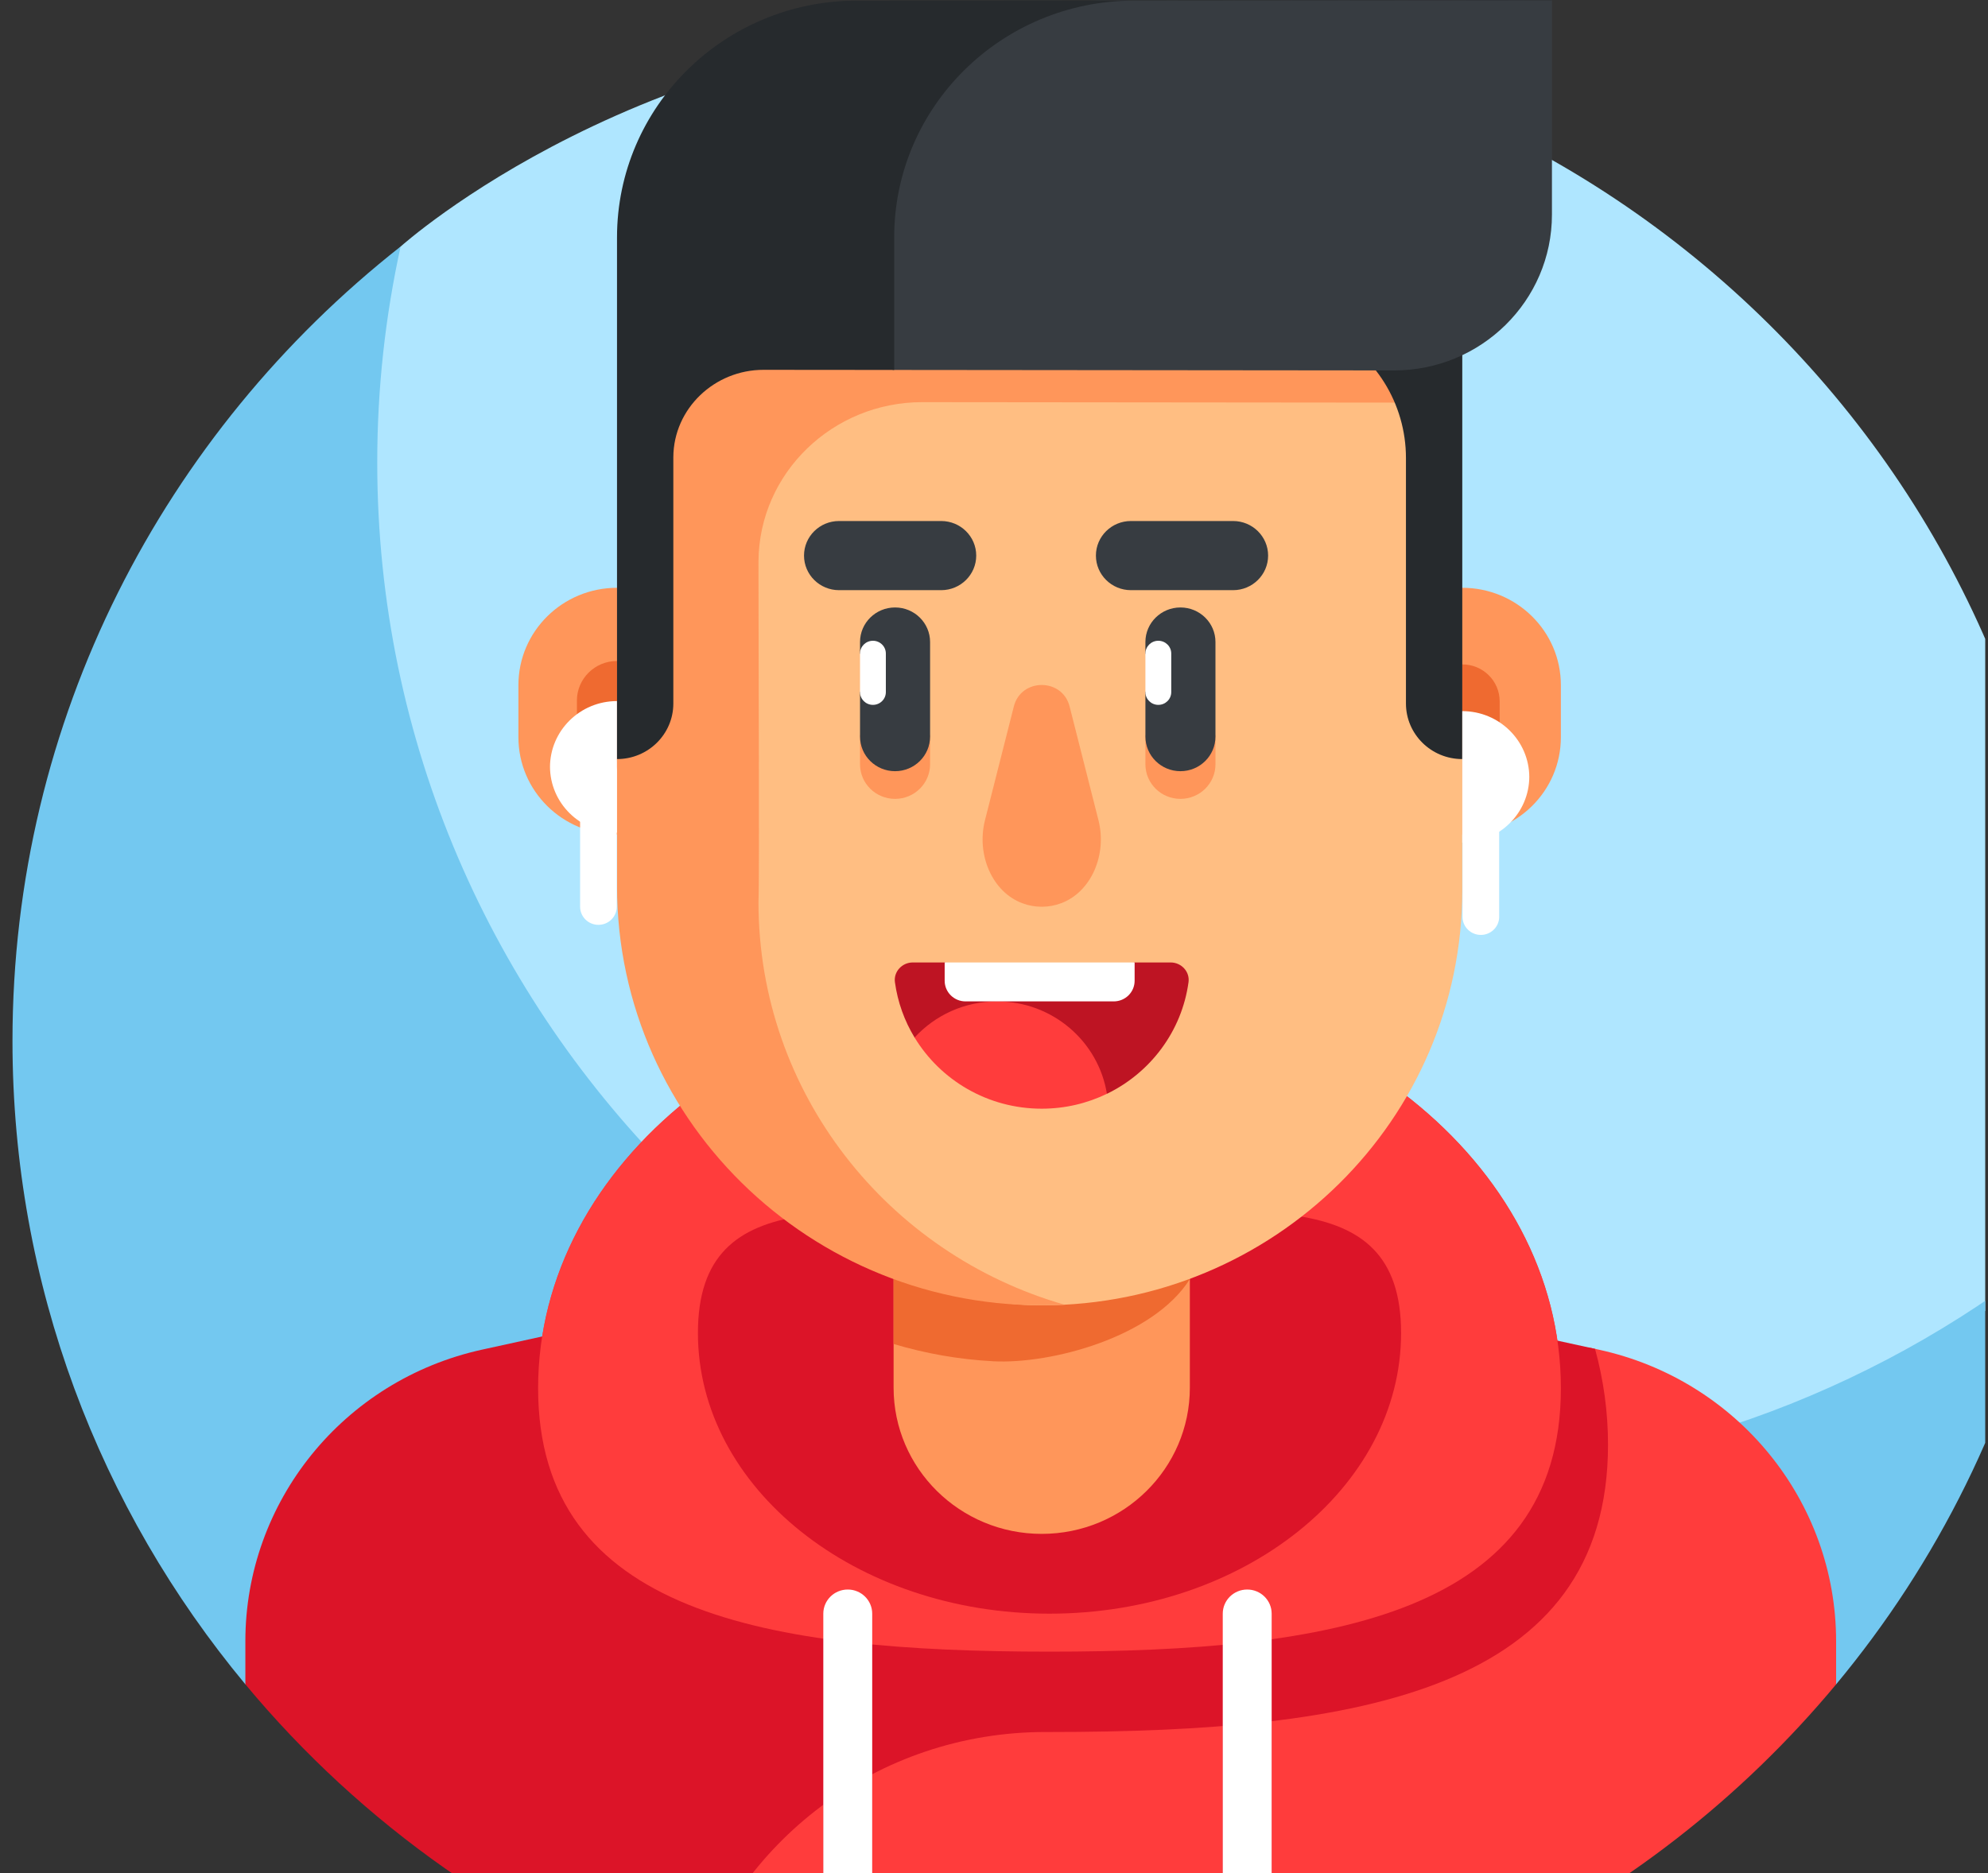 <svg width="87" height="82" viewBox="0 0 87 82" fill="none" xmlns="http://www.w3.org/2000/svg">
<rect x="0" y="0" width="87" height="82" fill="#333333" stroke="none"/>
<g clip-path="url(#clip0_1:439)">
<path d="M45.546 1.13C28.228 1.13 17.561 10.776 17.532 10.792C17.532 10.792 17.088 11.338 17.005 11.702C16.331 14.655 15.702 18.613 15.702 21.502C15.702 46.042 36.66 65.931 61.513 65.931C71.083 65.931 81.731 61.402 88.857 55.957C89.016 55.835 89.522 55.016 89.522 55.016C89.553 54.827 90.546 50.925 90.546 45.565C90.546 21.024 70.398 1.13 45.546 1.13Z" fill="#AFE6FF"/>
<path d="M61.509 64.677C36.656 64.677 16.509 44.783 16.509 20.242C16.509 16.999 16.863 13.838 17.532 10.792C7.182 18.933 0.546 31.484 0.546 45.565C0.546 56.255 4.369 66.064 10.738 73.73L80.353 73.731C84.777 68.408 87.982 62.037 89.522 55.016C81.835 61.062 72.1 64.677 61.509 64.677Z" fill="#73C8F0"/>
<path d="M63.993 36.532H63.815L62.595 30.613L63.815 25.73H63.993C66.376 25.73 68.308 27.638 68.308 29.991V32.272C68.308 34.625 66.376 36.532 63.993 36.532Z" fill="#FF965A"/>
<path d="M45.929 78.64C58.288 78.64 68.308 70.638 68.308 60.766C68.308 50.895 58.288 42.892 45.929 42.892C33.569 42.892 23.549 50.895 23.549 60.766C23.549 70.638 33.569 78.64 45.929 78.64Z" fill="#FF3C3C"/>
<path d="M69.976 59.082L69.559 58.991L55.233 58.321C41.469 57.677 29.953 68.522 29.953 82.129V87.256C34.812 89.028 40.063 90 45.545 90C59.488 90 72.062 83.704 80.353 73.731V71.844C80.353 65.714 76.038 60.407 69.976 59.082Z" fill="#FF3C3C"/>
<path d="M45.963 75.817C59.443 75.817 70.371 74.005 70.371 63.238C70.371 61.799 70.174 60.396 69.803 59.045L45.493 53.733L21.107 59.077C15.001 60.416 10.738 65.762 10.738 71.838V73.73C15.814 79.839 22.507 84.588 30.171 87.339C32.132 80.669 38.381 75.807 45.773 75.817C45.837 75.817 45.9 75.817 45.963 75.817Z" fill="#DC1428"/>
<path d="M68.308 60.766C68.308 70.638 58.288 72.299 45.929 72.299C33.569 72.299 23.549 70.638 23.549 60.766C23.549 50.895 33.569 42.892 45.929 42.892C58.288 42.892 68.308 50.895 68.308 60.766Z" fill="#FF3C3C"/>
<path d="M61.315 58.349C61.315 65.135 54.426 70.637 45.928 70.637C37.431 70.637 30.543 65.136 30.543 58.349C30.543 51.562 37.431 53.205 45.928 53.205C54.426 53.205 61.315 51.562 61.315 58.349Z" fill="#DC1428"/>
<path d="M45.589 67.144C49.169 67.144 52.071 64.278 52.071 60.743V46.406H39.106V60.743C39.106 64.278 42.008 67.144 45.589 67.144Z" fill="#FF965A"/>
<path d="M43.457 59.588C43.458 59.588 43.458 59.587 43.458 59.587C41.952 59.508 40.495 59.247 39.106 58.831V46.406H50.996L52.071 55.991C50.475 58.528 46.012 59.723 43.457 59.588Z" fill="#EF6A30"/>
<path d="M63.174 23.947C63.174 18.105 59.379 12.763 53.463 12.763H37.714C36.026 12.763 34.48 13.199 33.131 13.957V44.833C33.131 51.572 38.62 57.087 45.445 57.138C45.493 57.139 45.541 57.139 45.589 57.139C55.753 57.139 63.993 49.002 63.993 38.966V33.228L63.174 23.947Z" fill="#FFBE82"/>
<path d="M63.993 33.179V29.083C64.897 29.083 65.629 29.807 65.629 30.699V31.564C65.629 32.456 64.897 33.179 63.993 33.179Z" fill="#EF6A30"/>
<path d="M22.687 32.271C22.687 34.625 24.619 36.532 27.002 36.532H27.279L29.488 31.937L27.316 25.73H27.002C24.619 25.73 22.687 27.638 22.687 29.991V32.271H22.687Z" fill="#FF965A"/>
<path d="M25.247 31.595C25.247 32.552 26.033 33.328 27.002 33.328V28.934C26.033 28.934 25.247 29.71 25.247 30.668V31.595Z" fill="#EF6A30"/>
<path d="M24.069 33.55C24.069 35.15 25.382 36.447 27.002 36.447V30.689C25.382 30.689 24.069 31.986 24.069 33.585V33.55Z" fill="white"/>
<path d="M37.637 32.175V33.456C37.637 34.292 38.323 34.97 39.17 34.97C40.016 34.97 40.703 34.292 40.703 33.456V32.175H37.637Z" fill="#FF965A"/>
<path d="M50.126 32.175V33.456C50.126 34.292 50.813 34.97 51.659 34.97C52.506 34.97 53.192 34.292 53.192 33.456V32.175H50.126Z" fill="#FF965A"/>
<path d="M39.17 33.758C38.323 33.758 37.637 33.08 37.637 32.244V30.297L38.202 29.452L37.637 28.607V28.104C37.637 27.268 38.323 26.591 39.17 26.591C40.016 26.591 40.703 27.268 40.703 28.104V32.244C40.703 33.08 40.016 33.758 39.17 33.758Z" fill="#373C41"/>
<path d="M51.659 33.758C50.813 33.758 50.126 33.08 50.126 32.244V30.297L50.691 29.452L50.126 28.607V28.104C50.126 27.268 50.813 26.591 51.659 26.591C52.506 26.591 53.192 27.268 53.192 28.104V32.244C53.192 33.08 52.506 33.758 51.659 33.758Z" fill="#373C41"/>
<path d="M41.189 25.834H36.719C35.872 25.834 35.186 25.156 35.186 24.32C35.186 23.484 35.872 22.807 36.719 22.807H41.189C42.035 22.807 42.722 23.484 42.722 24.32C42.722 25.156 42.035 25.834 41.189 25.834Z" fill="#373C41"/>
<path d="M53.963 25.834H49.493C48.646 25.834 47.96 25.156 47.96 24.32C47.96 23.484 48.646 22.807 49.493 22.807H53.963C54.809 22.807 55.496 23.484 55.496 24.32C55.496 25.156 54.809 25.834 53.963 25.834Z" fill="#373C41"/>
<path d="M51.233 42.131H49.654L45.498 42.983L41.341 42.131H39.944C39.476 42.131 39.102 42.535 39.164 42.993C39.284 43.87 39.583 44.691 40.025 45.418L48.441 47.881C50.342 46.96 51.719 45.146 52.013 42.993C52.075 42.535 51.701 42.131 51.233 42.131Z" fill="#BE1423"/>
<path d="M61.003 17.624C61.179 17.624 61.352 17.616 61.525 17.603C59.873 14.741 57.061 12.763 53.463 12.763H37.714C36.026 12.763 34.48 13.199 33.131 13.956V14.343C29.668 15.938 27.408 19.354 27.408 23.546L27.002 33.228V38.785C27.002 49.275 35.903 57.671 46.586 57.112C38.849 54.893 33.193 47.842 33.193 39.486C33.239 38.453 33.193 28.448 33.193 24.647C33.193 24.62 33.193 24.593 33.193 24.566C33.222 20.7 36.448 17.6 40.363 17.604L61.003 17.624Z" fill="#FF965A"/>
<path d="M43.105 35.906C42.724 37.408 43.416 39.045 44.741 39.538C45.007 39.638 45.292 39.692 45.589 39.692C45.885 39.692 46.17 39.638 46.437 39.538C47.761 39.045 48.453 37.408 48.072 35.906L46.809 30.925C46.491 29.671 44.686 29.671 44.368 30.925L43.105 35.906Z" fill="#FF965A"/>
<path d="M63.993 13.864V24.042V24.043V33.228C62.632 33.228 61.528 32.139 61.528 30.794V20.046C61.528 17.672 60.175 15.484 58.013 14.445C57.96 14.42 57.907 14.395 57.854 14.371V13.864H63.993V13.864Z" fill="#262A2D"/>
<path d="M38.202 30.855C37.89 30.855 37.637 30.605 37.637 30.297V28.607C37.637 28.299 37.89 28.049 38.202 28.049C38.514 28.049 38.767 28.299 38.767 28.607V30.297C38.767 30.605 38.514 30.855 38.202 30.855Z" fill="white"/>
<path d="M50.691 30.855C50.379 30.855 50.126 30.605 50.126 30.297V28.607C50.126 28.299 50.379 28.049 50.691 28.049C51.004 28.049 51.257 28.299 51.257 28.607V30.297C51.257 30.605 51.004 30.855 50.691 30.855Z" fill="white"/>
<path d="M40.025 45.417C41.158 47.283 43.225 48.532 45.588 48.532C46.612 48.532 47.58 48.297 48.441 47.88C48.071 45.587 46.06 43.835 43.635 43.835C42.203 43.835 40.916 44.446 40.025 45.417Z" fill="#FF3C3C"/>
<path d="M48.74 43.835H42.255C41.75 43.835 41.341 43.431 41.341 42.932V42.131H49.654V42.932C49.654 43.431 49.245 43.835 48.74 43.835Z" fill="white"/>
<path d="M48.275 0.018C43.008 0.023 38.773 4.293 38.867 9.493C38.907 11.709 38.968 13.924 39.06 16.139C39.061 16.157 39.062 16.175 39.062 16.194L61.003 16.215C64.82 16.219 67.917 13.164 67.917 9.394V0L48.275 0.018Z" fill="#373C41"/>
<path d="M39.132 10.394C39.132 4.673 43.826 0.033 49.62 0.028L67.917 0.011V0L37.49 0.028C31.696 0.033 27.002 4.673 27.002 10.394V24.043V24.043V33.228C28.363 33.228 29.467 32.139 29.467 30.794V20.046C29.467 20.032 29.467 20.017 29.467 20.003C29.482 17.882 31.27 16.186 33.418 16.189L39.132 16.194V10.394H39.132Z" fill="#262A2D"/>
<path d="M37.1 86.549C36.509 86.549 36.03 86.075 36.03 85.492V73.279C36.03 72.695 36.509 72.222 37.1 72.222C37.691 72.222 38.17 72.695 38.17 73.279V85.492C38.17 86.075 37.691 86.549 37.1 86.549Z" fill="#DC1428"/>
<path d="M37.1 83.907C36.509 83.907 36.03 83.433 36.03 82.85V70.637C36.03 70.053 36.509 69.58 37.1 69.58C37.691 69.58 38.17 70.053 38.17 70.637V82.85C38.17 83.433 37.691 83.907 37.1 83.907Z" fill="white"/>
<path d="M54.581 86.549C53.99 86.549 53.511 86.075 53.511 85.492V73.279C53.511 72.695 53.99 72.222 54.581 72.222C55.172 72.222 55.651 72.695 55.651 73.279V85.492C55.651 86.075 55.172 86.549 54.581 86.549Z" fill="#DC1428"/>
<path d="M54.581 83.907C53.99 83.907 53.511 83.433 53.511 82.85V70.637C53.511 70.053 53.99 69.58 54.581 69.58C55.172 69.58 55.651 70.053 55.651 70.637V82.85C55.651 83.433 55.172 83.907 54.581 83.907Z" fill="white"/>
<path d="M26.189 40.484C25.746 40.484 25.387 40.129 25.387 39.691V33.757C25.387 33.319 25.746 32.965 26.189 32.965C26.633 32.965 26.992 33.319 26.992 33.757V39.691C26.992 40.129 26.633 40.484 26.189 40.484Z" fill="white"/>
<path d="M66.926 33.991C66.926 35.59 65.613 36.887 63.993 36.887V31.129C65.613 31.129 66.926 32.426 66.926 34.026V33.991Z" fill="white"/>
<path d="M64.806 40.925C64.362 40.925 64.003 40.57 64.003 40.132V34.198C64.003 33.76 64.362 33.405 64.806 33.405C65.249 33.405 65.608 33.76 65.608 34.198V40.132C65.608 40.57 65.249 40.925 64.806 40.925Z" fill="white"/>
</g>
<defs>
<clipPath id="clip0_1:439">
<rect width="86.878" height="82" fill="white"/>
</clipPath>
</defs>
</svg>
